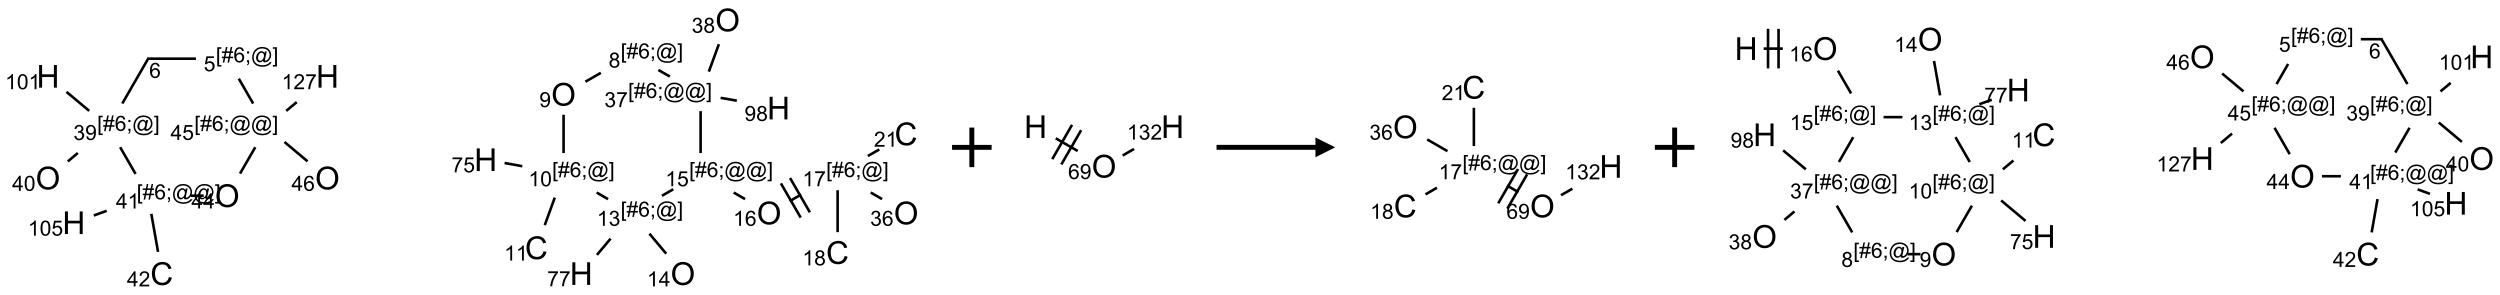 <?xml version="1.0" encoding="UTF-8"?>
<svg xmlns="http://www.w3.org/2000/svg" xmlns:xlink="http://www.w3.org/1999/xlink" width="1264" height="149" viewBox="0 0 1264 149">
<defs>
<g>
<g id="glyph-0-0">
<path d="M 1.332 0 L 1.332 -6.668 L 6.668 -6.668 L 6.668 0 Z M 1.5 -0.168 L 6.5 -0.168 L 6.5 -6.5 L 1.5 -6.5 Z M 1.5 -0.168 "/>
</g>
<g id="glyph-0-1">
<path d="M 5.309 -5.766 L 4.375 -5.691 C 4.293 -6.059 4.172 -6.328 4.02 -6.496 C 3.766 -6.762 3.453 -6.895 3.082 -6.895 C 2.785 -6.895 2.523 -6.812 2.297 -6.645 C 2 -6.43 1.77 -6.117 1.598 -5.703 C 1.43 -5.289 1.34 -4.703 1.332 -3.938 C 1.559 -4.281 1.836 -4.535 2.16 -4.703 C 2.488 -4.871 2.828 -4.953 3.188 -4.953 C 3.812 -4.953 4.344 -4.723 4.785 -4.262 C 5.223 -3.801 5.441 -3.207 5.441 -2.48 C 5.441 -2 5.34 -1.555 5.133 -1.145 C 4.926 -0.73 4.641 -0.418 4.281 -0.199 C 3.922 0.02 3.512 0.129 3.051 0.129 C 2.27 0.129 1.633 -0.156 1.141 -0.73 C 0.648 -1.305 0.402 -2.254 0.402 -3.574 C 0.402 -5.051 0.672 -6.121 1.219 -6.793 C 1.695 -7.375 2.336 -7.668 3.141 -7.668 C 3.742 -7.668 4.234 -7.5 4.617 -7.16 C 5 -6.824 5.23 -6.359 5.309 -5.766 Z M 1.48 -2.473 C 1.48 -2.152 1.547 -1.844 1.684 -1.547 C 1.82 -1.25 2.016 -1.027 2.262 -0.871 C 2.508 -0.719 2.766 -0.641 3.035 -0.641 C 3.434 -0.641 3.773 -0.801 4.059 -1.121 C 4.344 -1.441 4.484 -1.875 4.484 -2.422 C 4.484 -2.949 4.344 -3.367 4.062 -3.668 C 3.781 -3.973 3.426 -4.125 3 -4.125 C 2.578 -4.125 2.219 -3.973 1.922 -3.668 C 1.625 -3.363 1.48 -2.969 1.48 -2.473 Z M 1.48 -2.473 "/>
</g>
<g id="glyph-0-2">
<path d="M 0.723 2.121 L 0.723 -7.637 L 2.793 -7.637 L 2.793 -6.859 L 1.66 -6.859 L 1.66 1.344 L 2.793 1.344 L 2.793 2.121 Z M 0.723 2.121 "/>
</g>
<g id="glyph-0-3">
<path d="M 0.535 0.129 L 0.988 -2.09 L 0.109 -2.09 L 0.109 -2.863 L 1.145 -2.863 L 1.531 -4.754 L 0.109 -4.754 L 0.109 -5.531 L 1.688 -5.531 L 2.141 -7.766 L 2.922 -7.766 L 2.469 -5.531 L 4.109 -5.531 L 4.562 -7.766 L 5.348 -7.766 L 4.895 -5.531 L 5.797 -5.531 L 5.797 -4.754 L 4.738 -4.754 L 4.348 -2.863 L 5.797 -2.863 L 5.797 -2.09 L 4.191 -2.09 L 3.738 0.129 L 2.957 0.129 L 3.406 -2.09 L 1.77 -2.09 L 1.316 0.129 Z M 1.926 -2.863 L 3.562 -2.863 L 3.953 -4.754 L 2.312 -4.754 Z M 1.926 -2.863 "/>
</g>
<g id="glyph-0-4">
<path d="M 0.949 -4.465 L 0.949 -5.531 L 2.016 -5.531 L 2.016 -4.465 Z M 0.949 0 L 0.949 -1.066 L 2.016 -1.066 L 2.016 0 C 2.016 0.391 1.945 0.711 1.809 0.949 C 1.668 1.191 1.449 1.379 1.145 1.512 L 0.887 1.109 C 1.082 1.023 1.23 0.895 1.324 0.727 C 1.418 0.559 1.469 0.316 1.48 0 Z M 0.949 0 "/>
</g>
<g id="glyph-0-5">
<path d="M 6.047 -0.848 C 5.82 -0.59 5.57 -0.379 5.289 -0.223 C 5.008 -0.062 4.73 0.016 4.449 0.016 C 4.141 0.016 3.84 -0.074 3.547 -0.254 C 3.254 -0.434 3.02 -0.715 2.836 -1.09 C 2.652 -1.465 2.562 -1.875 2.562 -2.324 C 2.562 -2.875 2.703 -3.43 2.988 -3.98 C 3.27 -4.535 3.621 -4.953 4.043 -5.23 C 4.461 -5.508 4.871 -5.645 5.266 -5.645 C 5.566 -5.645 5.855 -5.566 6.129 -5.41 C 6.402 -5.25 6.641 -5.012 6.84 -4.688 L 7.016 -5.496 L 7.949 -5.496 L 7.199 -2 C 7.094 -1.516 7.043 -1.246 7.043 -1.191 C 7.043 -1.098 7.078 -1.02 7.148 -0.949 C 7.219 -0.883 7.305 -0.848 7.406 -0.848 C 7.59 -0.848 7.832 -0.953 8.129 -1.168 C 8.527 -1.445 8.84 -1.816 9.07 -2.285 C 9.301 -2.75 9.418 -3.234 9.418 -3.73 C 9.418 -4.309 9.27 -4.852 8.973 -5.355 C 8.676 -5.859 8.23 -6.262 7.645 -6.562 C 7.055 -6.863 6.406 -7.016 5.691 -7.016 C 4.879 -7.016 4.137 -6.824 3.465 -6.445 C 2.793 -6.066 2.273 -5.52 1.902 -4.809 C 1.535 -4.098 1.348 -3.34 1.348 -2.527 C 1.348 -1.676 1.535 -0.941 1.902 -0.328 C 2.273 0.285 2.809 0.742 3.508 1.035 C 4.207 1.328 4.984 1.473 5.832 1.473 C 6.742 1.473 7.504 1.32 8.121 1.016 C 8.734 0.711 9.195 0.34 9.5 -0.098 L 10.441 -0.098 C 10.266 0.266 9.961 0.637 9.531 1.016 C 9.102 1.395 8.59 1.695 7.996 1.914 C 7.402 2.133 6.688 2.246 5.848 2.246 C 5.078 2.246 4.367 2.145 3.715 1.949 C 3.066 1.75 2.512 1.453 2.051 1.055 C 1.594 0.656 1.25 0.199 1.016 -0.316 C 0.723 -0.973 0.578 -1.684 0.578 -2.441 C 0.578 -3.289 0.75 -4.098 1.098 -4.863 C 1.523 -5.805 2.125 -6.527 2.902 -7.027 C 3.684 -7.527 4.629 -7.777 5.738 -7.777 C 6.602 -7.777 7.375 -7.602 8.059 -7.246 C 8.746 -6.895 9.285 -6.371 9.684 -5.672 C 10.02 -5.07 10.188 -4.418 10.188 -3.715 C 10.188 -2.707 9.832 -1.812 9.125 -1.031 C 8.492 -0.328 7.801 0.02 7.051 0.02 C 6.812 0.02 6.617 -0.016 6.473 -0.09 C 6.324 -0.16 6.215 -0.266 6.145 -0.402 C 6.102 -0.488 6.066 -0.637 6.047 -0.848 Z M 3.527 -2.262 C 3.527 -1.785 3.641 -1.414 3.863 -1.152 C 4.09 -0.887 4.348 -0.754 4.641 -0.754 C 4.836 -0.754 5.039 -0.812 5.254 -0.93 C 5.469 -1.047 5.676 -1.219 5.871 -1.449 C 6.066 -1.676 6.23 -1.969 6.355 -2.32 C 6.48 -2.672 6.543 -3.027 6.543 -3.379 C 6.543 -3.852 6.426 -4.219 6.191 -4.48 C 5.957 -4.738 5.672 -4.871 5.332 -4.871 C 5.109 -4.871 4.902 -4.812 4.707 -4.699 C 4.512 -4.586 4.32 -4.406 4.137 -4.156 C 3.953 -3.906 3.805 -3.602 3.691 -3.246 C 3.582 -2.887 3.527 -2.559 3.527 -2.262 Z M 3.527 -2.262 "/>
</g>
<g id="glyph-0-6">
<path d="M 2.27 2.121 L 0.203 2.121 L 0.203 1.344 L 1.332 1.344 L 1.332 -6.859 L 0.203 -6.859 L 0.203 -7.637 L 2.27 -7.637 Z M 2.27 2.121 "/>
</g>
<g id="glyph-0-7">
<path d="M 0.441 -2 L 1.426 -2.082 C 1.5 -1.605 1.668 -1.242 1.934 -1.004 C 2.199 -0.762 2.52 -0.641 2.895 -0.641 C 3.348 -0.641 3.73 -0.812 4.043 -1.152 C 4.355 -1.492 4.512 -1.941 4.512 -2.504 C 4.512 -3.039 4.359 -3.461 4.059 -3.77 C 3.758 -4.078 3.367 -4.234 2.879 -4.234 C 2.578 -4.234 2.305 -4.164 2.062 -4.027 C 1.82 -3.891 1.629 -3.715 1.488 -3.496 L 0.609 -3.609 L 1.348 -7.531 L 5.145 -7.531 L 5.145 -6.637 L 2.098 -6.637 L 1.688 -4.582 C 2.145 -4.902 2.625 -5.062 3.129 -5.062 C 3.797 -5.062 4.359 -4.832 4.816 -4.371 C 5.277 -3.91 5.504 -3.312 5.504 -2.59 C 5.504 -1.898 5.305 -1.301 4.902 -0.797 C 4.41 -0.18 3.742 0.129 2.895 0.129 C 2.199 0.129 1.633 -0.062 1.195 -0.453 C 0.758 -0.844 0.504 -1.359 0.441 -2 Z M 0.441 -2 "/>
</g>
<g id="glyph-0-8">
<path d="M 3.449 0 L 3.449 -1.828 L 0.137 -1.828 L 0.137 -2.688 L 3.621 -7.637 L 4.387 -7.637 L 4.387 -2.688 L 5.418 -2.688 L 5.418 -1.828 L 4.387 -1.828 L 4.387 0 Z M 3.449 -2.688 L 3.449 -6.129 L 1.059 -2.688 Z M 3.449 -2.688 "/>
</g>
<g id="glyph-0-9">
<path d="M 3.973 0 L 3.035 0 L 3.035 -5.973 C 2.809 -5.758 2.516 -5.543 2.148 -5.328 C 1.781 -5.113 1.453 -4.953 1.16 -4.844 L 1.16 -5.75 C 1.684 -5.996 2.145 -6.297 2.535 -6.645 C 2.93 -6.996 3.207 -7.336 3.371 -7.668 L 3.973 -7.668 Z M 3.973 0 "/>
</g>
<g id="glyph-0-10">
<path d="M 0.449 -2.016 L 1.387 -2.141 C 1.492 -1.609 1.676 -1.227 1.934 -0.992 C 2.191 -0.758 2.508 -0.641 2.879 -0.641 C 3.32 -0.641 3.695 -0.793 3.996 -1.098 C 4.301 -1.402 4.453 -1.781 4.453 -2.234 C 4.453 -2.664 4.312 -3.02 4.031 -3.301 C 3.75 -3.578 3.391 -3.719 2.957 -3.719 C 2.781 -3.719 2.562 -3.684 2.297 -3.613 L 2.402 -4.438 C 2.465 -4.43 2.516 -4.426 2.551 -4.426 C 2.949 -4.426 3.312 -4.531 3.629 -4.738 C 3.949 -4.949 4.109 -5.27 4.109 -5.703 C 4.109 -6.047 3.992 -6.332 3.762 -6.559 C 3.527 -6.785 3.227 -6.895 2.859 -6.895 C 2.496 -6.895 2.191 -6.781 1.949 -6.551 C 1.707 -6.324 1.547 -5.98 1.48 -5.52 L 0.543 -5.688 C 0.656 -6.316 0.918 -6.805 1.324 -7.148 C 1.73 -7.492 2.234 -7.668 2.84 -7.668 C 3.254 -7.668 3.641 -7.578 3.988 -7.398 C 4.34 -7.219 4.609 -6.977 4.793 -6.668 C 4.98 -6.359 5.074 -6.031 5.074 -5.684 C 5.074 -5.352 4.984 -5.051 4.809 -4.781 C 4.629 -4.512 4.367 -4.297 4.02 -4.137 C 4.473 -4.031 4.824 -3.816 5.074 -3.488 C 5.324 -3.16 5.449 -2.75 5.449 -2.254 C 5.449 -1.59 5.203 -1.023 4.719 -0.559 C 4.234 -0.098 3.617 0.137 2.875 0.137 C 2.203 0.137 1.648 -0.062 1.207 -0.465 C 0.762 -0.863 0.512 -1.379 0.449 -2.016 Z M 0.449 -2.016 "/>
</g>
<g id="glyph-0-11">
<path d="M 0.582 -1.766 L 1.484 -1.848 C 1.562 -1.426 1.707 -1.117 1.922 -0.926 C 2.137 -0.734 2.414 -0.641 2.75 -0.641 C 3.039 -0.641 3.289 -0.707 3.508 -0.84 C 3.727 -0.973 3.902 -1.148 4.043 -1.367 C 4.18 -1.586 4.297 -1.887 4.391 -2.262 C 4.484 -2.637 4.531 -3.016 4.531 -3.406 C 4.531 -3.449 4.531 -3.512 4.527 -3.594 C 4.34 -3.297 4.082 -3.055 3.758 -2.867 C 3.434 -2.68 3.082 -2.59 2.703 -2.59 C 2.07 -2.59 1.535 -2.816 1.098 -3.277 C 0.66 -3.734 0.441 -4.34 0.441 -5.09 C 0.441 -5.863 0.672 -6.484 1.129 -6.957 C 1.586 -7.43 2.156 -7.668 2.844 -7.668 C 3.34 -7.668 3.793 -7.531 4.207 -7.266 C 4.617 -7 4.93 -6.617 5.145 -6.121 C 5.355 -5.629 5.465 -4.91 5.465 -3.973 C 5.465 -2.996 5.359 -2.223 5.145 -1.645 C 4.934 -1.066 4.617 -0.625 4.199 -0.324 C 3.781 -0.02 3.293 0.129 2.73 0.129 C 2.133 0.129 1.645 -0.035 1.266 -0.367 C 0.887 -0.699 0.66 -1.164 0.582 -1.766 Z M 4.422 -5.137 C 4.422 -5.676 4.277 -6.102 3.992 -6.418 C 3.707 -6.734 3.359 -6.891 2.957 -6.891 C 2.543 -6.891 2.18 -6.719 1.871 -6.379 C 1.562 -6.039 1.406 -5.598 1.406 -5.059 C 1.406 -4.57 1.555 -4.176 1.848 -3.871 C 2.141 -3.566 2.5 -3.418 2.934 -3.418 C 3.367 -3.418 3.723 -3.57 4.004 -3.871 C 4.281 -4.176 4.422 -4.598 4.422 -5.137 Z M 4.422 -5.137 "/>
</g>
<g id="glyph-0-12">
<path d="M 0.441 -3.766 C 0.441 -4.668 0.535 -5.395 0.723 -5.945 C 0.906 -6.496 1.184 -6.922 1.551 -7.219 C 1.918 -7.516 2.375 -7.668 2.934 -7.668 C 3.344 -7.668 3.703 -7.586 4.012 -7.418 C 4.32 -7.254 4.574 -7.016 4.777 -6.707 C 4.977 -6.395 5.137 -6.016 5.25 -5.57 C 5.363 -5.125 5.422 -4.523 5.422 -3.766 C 5.422 -2.871 5.328 -2.148 5.145 -1.598 C 4.961 -1.047 4.688 -0.621 4.32 -0.32 C 3.953 -0.02 3.492 0.129 2.934 0.129 C 2.195 0.129 1.617 -0.133 1.199 -0.66 C 0.695 -1.297 0.441 -2.332 0.441 -3.766 Z M 1.406 -3.766 C 1.406 -2.512 1.555 -1.68 1.848 -1.262 C 2.141 -0.848 2.5 -0.641 2.934 -0.641 C 3.363 -0.641 3.727 -0.848 4.02 -1.266 C 4.312 -1.684 4.457 -2.516 4.457 -3.766 C 4.457 -5.023 4.312 -5.859 4.02 -6.27 C 3.727 -6.684 3.359 -6.891 2.922 -6.891 C 2.492 -6.891 2.148 -6.707 1.891 -6.344 C 1.566 -5.879 1.406 -5.02 1.406 -3.766 Z M 1.406 -3.766 "/>
</g>
<g id="glyph-0-13">
<path d="M 5.371 -0.902 L 5.371 0 L 0.324 0 C 0.316 -0.227 0.352 -0.441 0.434 -0.652 C 0.562 -0.996 0.766 -1.332 1.051 -1.668 C 1.332 -2 1.742 -2.387 2.277 -2.824 C 3.105 -3.504 3.668 -4.043 3.957 -4.441 C 4.25 -4.84 4.395 -5.215 4.395 -5.566 C 4.395 -5.938 4.262 -6.254 3.996 -6.508 C 3.73 -6.762 3.387 -6.891 2.957 -6.891 C 2.508 -6.891 2.145 -6.754 1.875 -6.484 C 1.605 -6.215 1.469 -5.84 1.465 -5.359 L 0.5 -5.457 C 0.566 -6.176 0.812 -6.727 1.246 -7.102 C 1.676 -7.477 2.254 -7.668 2.98 -7.668 C 3.711 -7.668 4.293 -7.465 4.719 -7.059 C 5.145 -6.652 5.359 -6.148 5.359 -5.547 C 5.359 -5.242 5.297 -4.941 5.172 -4.645 C 5.047 -4.352 4.84 -4.039 4.551 -3.715 C 4.262 -3.387 3.777 -2.938 3.105 -2.371 C 2.543 -1.898 2.18 -1.578 2.02 -1.41 C 1.859 -1.242 1.73 -1.07 1.625 -0.902 Z M 5.371 -0.902 "/>
</g>
<g id="glyph-0-14">
<path d="M 0.504 -6.637 L 0.504 -7.535 L 5.449 -7.535 L 5.449 -6.809 C 4.961 -6.289 4.48 -5.602 4.004 -4.746 C 3.527 -3.887 3.156 -3.004 2.895 -2.098 C 2.707 -1.461 2.59 -0.762 2.535 0 L 1.574 0 C 1.582 -0.602 1.703 -1.328 1.926 -2.176 C 2.152 -3.027 2.477 -3.848 2.898 -4.637 C 3.32 -5.426 3.77 -6.094 4.246 -6.637 Z M 0.504 -6.637 "/>
</g>
<g id="glyph-0-15">
<path d="M 1.887 -4.141 C 1.496 -4.281 1.207 -4.484 1.02 -4.75 C 0.832 -5.016 0.738 -5.328 0.738 -5.699 C 0.738 -6.254 0.938 -6.719 1.34 -7.098 C 1.738 -7.477 2.27 -7.668 2.934 -7.668 C 3.598 -7.668 4.137 -7.473 4.543 -7.086 C 4.949 -6.699 5.152 -6.227 5.152 -5.672 C 5.152 -5.316 5.059 -5.008 4.871 -4.746 C 4.688 -4.484 4.406 -4.281 4.027 -4.141 C 4.496 -3.988 4.852 -3.742 5.098 -3.402 C 5.34 -3.062 5.465 -2.656 5.465 -2.184 C 5.465 -1.531 5.234 -0.98 4.77 -0.535 C 4.309 -0.09 3.703 0.129 2.949 0.129 C 2.195 0.129 1.586 -0.094 1.125 -0.539 C 0.664 -0.984 0.434 -1.543 0.434 -2.207 C 0.434 -2.703 0.559 -3.121 0.809 -3.457 C 1.062 -3.793 1.422 -4.02 1.887 -4.141 Z M 1.699 -5.73 C 1.699 -5.367 1.812 -5.074 2.047 -4.844 C 2.281 -4.613 2.582 -4.5 2.953 -4.5 C 3.312 -4.5 3.609 -4.613 3.84 -4.84 C 4.07 -5.066 4.188 -5.348 4.188 -5.676 C 4.188 -6.02 4.07 -6.309 3.832 -6.543 C 3.594 -6.777 3.297 -6.895 2.941 -6.895 C 2.586 -6.895 2.289 -6.781 2.051 -6.551 C 1.816 -6.324 1.699 -6.047 1.699 -5.73 Z M 1.395 -2.203 C 1.395 -1.938 1.461 -1.676 1.586 -1.426 C 1.711 -1.176 1.902 -0.984 2.152 -0.848 C 2.402 -0.711 2.672 -0.641 2.957 -0.641 C 3.406 -0.641 3.777 -0.785 4.066 -1.074 C 4.359 -1.363 4.504 -1.727 4.504 -2.172 C 4.504 -2.625 4.355 -2.996 4.055 -3.293 C 3.754 -3.586 3.379 -3.734 2.926 -3.734 C 2.484 -3.734 2.121 -3.59 1.832 -3.297 C 1.543 -3.004 1.395 -2.641 1.395 -2.203 Z M 1.395 -2.203 "/>
</g>
<g id="glyph-1-0">
<path d="M 2 0 L 2 -10 L 10 -10 L 10 0 Z M 2.25 -0.25 L 9.75 -0.25 L 9.75 -9.75 L 2.25 -9.75 Z M 2.25 -0.25 "/>
</g>
<g id="glyph-1-1">
<path d="M 0.773 -5.578 C 0.773 -7.48 1.285 -8.969 2.305 -10.043 C 3.324 -11.117 4.645 -11.656 6.258 -11.656 C 7.316 -11.656 8.27 -11.402 9.117 -10.898 C 9.965 -10.395 10.613 -9.688 11.059 -8.785 C 11.504 -7.883 11.727 -6.855 11.727 -5.711 C 11.727 -4.551 11.492 -3.512 11.023 -2.594 C 10.555 -1.676 9.891 -0.984 9.031 -0.512 C 8.172 -0.039 7.246 0.195 6.25 0.195 C 5.172 0.195 4.207 -0.066 3.359 -0.586 C 2.512 -1.105 1.867 -1.816 1.43 -2.719 C 0.992 -3.621 0.773 -4.574 0.773 -5.578 Z M 2.336 -5.555 C 2.336 -4.176 2.707 -3.086 3.449 -2.293 C 4.191 -1.5 5.121 -1.102 6.242 -1.102 C 7.383 -1.102 8.32 -1.504 9.059 -2.305 C 9.797 -3.105 10.164 -4.246 10.164 -5.719 C 10.164 -6.652 10.008 -7.465 9.691 -8.16 C 9.375 -8.855 8.914 -9.395 8.309 -9.777 C 7.703 -10.16 7.02 -10.352 6.266 -10.352 C 5.191 -10.352 4.27 -9.984 3.496 -9.246 C 2.723 -8.508 2.336 -7.277 2.336 -5.555 Z M 2.336 -5.555 "/>
</g>
<g id="glyph-1-2">
<path d="M 1.281 0 L 1.281 -11.453 L 2.797 -11.453 L 2.797 -6.75 L 8.75 -6.75 L 8.75 -11.453 L 10.266 -11.453 L 10.266 0 L 8.75 0 L 8.75 -5.398 L 2.797 -5.398 L 2.797 0 Z M 1.281 0 "/>
</g>
<g id="glyph-1-3">
<path d="M 9.406 -4.016 L 10.922 -3.633 C 10.605 -2.387 10.031 -1.438 9.207 -0.785 C 8.383 -0.133 7.371 0.195 6.18 0.195 C 4.945 0.195 3.941 -0.055 3.168 -0.559 C 2.395 -1.062 1.805 -1.789 1.402 -2.742 C 1 -3.695 0.797 -4.719 0.797 -5.812 C 0.797 -7.004 1.023 -8.047 1.48 -8.934 C 1.938 -9.82 2.586 -10.496 3.426 -10.957 C 4.266 -11.418 5.191 -11.648 6.203 -11.648 C 7.348 -11.648 8.312 -11.355 9.094 -10.773 C 9.875 -10.191 10.418 -9.371 10.727 -8.312 L 9.234 -7.961 C 8.969 -8.793 8.582 -9.402 8.078 -9.781 C 7.574 -10.16 6.938 -10.352 6.172 -10.352 C 5.293 -10.352 4.555 -10.141 3.965 -9.719 C 3.375 -9.297 2.957 -8.73 2.719 -8.02 C 2.48 -7.309 2.359 -6.574 2.359 -5.82 C 2.359 -4.848 2.5 -3.996 2.785 -3.27 C 3.07 -2.543 3.512 -2 4.109 -1.641 C 4.707 -1.281 5.355 -1.102 6.055 -1.102 C 6.902 -1.102 7.621 -1.348 8.211 -1.836 C 8.801 -2.324 9.199 -3.051 9.406 -4.016 Z M 9.406 -4.016 "/>
</g>
</g>
</defs>
<path fill="none" stroke-width="0.033" stroke-linecap="butt" stroke-linejoin="miter" stroke="rgb(0%, 0%, 0%)" stroke-opacity="1" stroke-miterlimit="10" d="M 1.256 0.489 L 1.87 0.489 " transform="matrix(40, 0, 0, 40, 24.266, 10.107)"/>
<path fill="none" stroke-width="0.033" stroke-linecap="butt" stroke-linejoin="miter" stroke="rgb(0%, 0%, 0%)" stroke-opacity="1" stroke-miterlimit="10" d="M 2.412 0.742 L 2.593 1.056 " transform="matrix(40, 0, 0, 40, 24.266, 10.107)"/>
<path fill="none" stroke-width="0.033" stroke-linecap="butt" stroke-linejoin="miter" stroke="rgb(0%, 0%, 0%)" stroke-opacity="1" stroke-miterlimit="10" d="M 2.62 1.608 L 2.427 1.942 " transform="matrix(40, 0, 0, 40, 24.266, 10.107)"/>
<path fill="none" stroke-width="0.033" stroke-linecap="butt" stroke-linejoin="miter" stroke="rgb(0%, 0%, 0%)" stroke-opacity="1" stroke-miterlimit="10" d="M 1.968 2.221 L 1.802 2.221 " transform="matrix(40, 0, 0, 40, 24.266, 10.107)"/>
<path fill="none" stroke-width="0.033" stroke-linecap="butt" stroke-linejoin="miter" stroke="rgb(0%, 0%, 0%)" stroke-opacity="1" stroke-miterlimit="10" d="M 1.107 1.946 L 0.912 1.608 " transform="matrix(40, 0, 0, 40, 24.266, 10.107)"/>
<path fill="none" stroke-width="0.033" stroke-linecap="butt" stroke-linejoin="miter" stroke="rgb(0%, 0%, 0%)" stroke-opacity="1" stroke-miterlimit="10" d="M 0.939 1.056 L 1.271 0.481 " transform="matrix(40, 0, 0, 40, 24.266, 10.107)"/>
<path fill="none" stroke-width="0.033" stroke-linecap="butt" stroke-linejoin="miter" stroke="rgb(0%, 0%, 0%)" stroke-opacity="1" stroke-miterlimit="10" d="M 0.377 1.681 L 0.25 1.788 " transform="matrix(40, 0, 0, 40, 24.266, 10.107)"/>
<path fill="none" stroke-width="0.033" stroke-linecap="butt" stroke-linejoin="miter" stroke="rgb(0%, 0%, 0%)" stroke-opacity="1" stroke-miterlimit="10" d="M 0.521 1.149 L 0.234 0.909 " transform="matrix(40, 0, 0, 40, 24.266, 10.107)"/>
<path fill="none" stroke-width="0.033" stroke-linecap="butt" stroke-linejoin="miter" stroke="rgb(0%, 0%, 0%)" stroke-opacity="1" stroke-miterlimit="10" d="M 1.306 2.45 L 1.391 2.931 " transform="matrix(40, 0, 0, 40, 24.266, 10.107)"/>
<path fill="none" stroke-width="0.033" stroke-linecap="butt" stroke-linejoin="miter" stroke="rgb(0%, 0%, 0%)" stroke-opacity="1" stroke-miterlimit="10" d="M 0.742 2.412 L 0.579 2.471 " transform="matrix(40, 0, 0, 40, 24.266, 10.107)"/>
<path fill="none" stroke-width="0.033" stroke-linecap="butt" stroke-linejoin="miter" stroke="rgb(0%, 0%, 0%)" stroke-opacity="1" stroke-miterlimit="10" d="M 2.989 1.542 L 3.281 1.787 " transform="matrix(40, 0, 0, 40, 24.266, 10.107)"/>
<path fill="none" stroke-width="0.033" stroke-linecap="butt" stroke-linejoin="miter" stroke="rgb(0%, 0%, 0%)" stroke-opacity="1" stroke-miterlimit="10" d="M 3.011 1.149 L 3.144 1.038 " transform="matrix(40, 0, 0, 40, 24.266, 10.107)"/>
<path fill="none" stroke-width="0.033" stroke-linecap="butt" stroke-linejoin="miter" stroke="rgb(0%, 0%, 0%)" stroke-opacity="1" stroke-miterlimit="10" d="M 6.793 0.78 L 6.988 0.668 " transform="matrix(40, 0, 0, 40, 24.266, 10.107)"/>
<path fill="none" stroke-width="0.033" stroke-linecap="butt" stroke-linejoin="miter" stroke="rgb(0%, 0%, 0%)" stroke-opacity="1" stroke-miterlimit="10" d="M 7.715 0.632 L 7.86 0.715 " transform="matrix(40, 0, 0, 40, 24.266, 10.107)"/>
<path fill="none" stroke-width="0.033" stroke-linecap="butt" stroke-linejoin="miter" stroke="rgb(0%, 0%, 0%)" stroke-opacity="1" stroke-miterlimit="10" d="M 8.249 1.152 L 8.249 1.682 " transform="matrix(40, 0, 0, 40, 24.266, 10.107)"/>
<path fill="none" stroke-width="0.033" stroke-linecap="butt" stroke-linejoin="miter" stroke="rgb(0%, 0%, 0%)" stroke-opacity="1" stroke-miterlimit="10" d="M 7.904 2.139 L 7.76 2.222 " transform="matrix(40, 0, 0, 40, 24.266, 10.107)"/>
<path fill="none" stroke-width="0.033" stroke-linecap="butt" stroke-linejoin="miter" stroke="rgb(0%, 0%, 0%)" stroke-opacity="1" stroke-miterlimit="10" d="M 7.079 2.265 L 6.935 2.181 " transform="matrix(40, 0, 0, 40, 24.266, 10.107)"/>
<path fill="none" stroke-width="0.033" stroke-linecap="butt" stroke-linejoin="miter" stroke="rgb(0%, 0%, 0%)" stroke-opacity="1" stroke-miterlimit="10" d="M 6.517 1.682 L 6.517 1.198 " transform="matrix(40, 0, 0, 40, 24.266, 10.107)"/>
<path fill="none" stroke-width="0.033" stroke-linecap="butt" stroke-linejoin="miter" stroke="rgb(0%, 0%, 0%)" stroke-opacity="1" stroke-miterlimit="10" d="M 6.406 2.245 L 6.279 2.593 " transform="matrix(40, 0, 0, 40, 24.266, 10.107)"/>
<path fill="none" stroke-width="0.033" stroke-linecap="butt" stroke-linejoin="miter" stroke="rgb(0%, 0%, 0%)" stroke-opacity="1" stroke-miterlimit="10" d="M 5.995 1.848 L 5.771 1.808 " transform="matrix(40, 0, 0, 40, 24.266, 10.107)"/>
<path fill="none" stroke-width="0.033" stroke-linecap="butt" stroke-linejoin="miter" stroke="rgb(0%, 0%, 0%)" stroke-opacity="1" stroke-miterlimit="10" d="M 7.602 2.701 L 7.814 2.954 " transform="matrix(40, 0, 0, 40, 24.266, 10.107)"/>
<path fill="none" stroke-width="0.033" stroke-linecap="butt" stroke-linejoin="miter" stroke="rgb(0%, 0%, 0%)" stroke-opacity="1" stroke-miterlimit="10" d="M 7.111 2.764 L 6.939 2.969 " transform="matrix(40, 0, 0, 40, 24.266, 10.107)"/>
<path fill="none" stroke-width="0.033" stroke-linecap="butt" stroke-linejoin="miter" stroke="rgb(0%, 0%, 0%)" stroke-opacity="1" stroke-miterlimit="10" d="M 8.667 2.181 L 8.811 2.264 " transform="matrix(40, 0, 0, 40, 24.266, 10.107)"/>
<path fill="none" stroke-width="0.033" stroke-linecap="butt" stroke-linejoin="miter" stroke="rgb(0%, 0%, 0%)" stroke-opacity="1" stroke-miterlimit="10" d="M 9.375 2.29 L 9.519 2.206 " transform="matrix(40, 0, 0, 40, 24.266, 10.107)"/>
<path fill="none" stroke-width="0.033" stroke-linecap="butt" stroke-linejoin="miter" stroke="rgb(0%, 0%, 0%)" stroke-opacity="1" stroke-miterlimit="10" d="M 9.63 2.431 L 9.38 1.998 " transform="matrix(40, 0, 0, 40, 24.266, 10.107)"/>
<path fill="none" stroke-width="0.033" stroke-linecap="butt" stroke-linejoin="miter" stroke="rgb(0%, 0%, 0%)" stroke-opacity="1" stroke-miterlimit="10" d="M 9.514 2.498 L 9.264 2.065 " transform="matrix(40, 0, 0, 40, 24.266, 10.107)"/>
<path fill="none" stroke-width="0.033" stroke-linecap="butt" stroke-linejoin="miter" stroke="rgb(0%, 0%, 0%)" stroke-opacity="1" stroke-miterlimit="10" d="M 9.981 2.152 L 9.981 2.682 " transform="matrix(40, 0, 0, 40, 24.266, 10.107)"/>
<path fill="none" stroke-width="0.033" stroke-linecap="butt" stroke-linejoin="miter" stroke="rgb(0%, 0%, 0%)" stroke-opacity="1" stroke-miterlimit="10" d="M 10.363 1.719 L 10.508 1.636 " transform="matrix(40, 0, 0, 40, 24.266, 10.107)"/>
<path fill="none" stroke-width="0.033" stroke-linecap="butt" stroke-linejoin="miter" stroke="rgb(0%, 0%, 0%)" stroke-opacity="1" stroke-miterlimit="10" d="M 10.399 2.181 L 10.543 2.264 " transform="matrix(40, 0, 0, 40, 24.266, 10.107)"/>
<path fill="none" stroke-width="0.033" stroke-linecap="butt" stroke-linejoin="miter" stroke="rgb(0%, 0%, 0%)" stroke-opacity="1" stroke-miterlimit="10" d="M 8.353 0.653 L 8.48 0.306 " transform="matrix(40, 0, 0, 40, 24.266, 10.107)"/>
<path fill="none" stroke-width="0.033" stroke-linecap="butt" stroke-linejoin="miter" stroke="rgb(0%, 0%, 0%)" stroke-opacity="1" stroke-miterlimit="10" d="M 8.502 0.984 L 8.707 1.02 " transform="matrix(40, 0, 0, 40, 24.266, 10.107)"/>
<g fill="rgb(0%, 0%, 0%)" fill-opacity="1">
<use xlink:href="#glyph-0-1" x="75.422" y="39.383"/>
</g>
<g fill="rgb(0%, 0%, 0%)" fill-opacity="1">
<use xlink:href="#glyph-0-2" x="109.121" y="31.516"/>
<use xlink:href="#glyph-0-3" x="112.085" y="31.516"/>
<use xlink:href="#glyph-0-1" x="118.017" y="31.516"/>
<use xlink:href="#glyph-0-4" x="123.949" y="31.516"/>
<use xlink:href="#glyph-0-5" x="126.913" y="31.516"/>
<use xlink:href="#glyph-0-6" x="137.741" y="31.516"/>
</g>
<g fill="rgb(0%, 0%, 0%)" fill-opacity="1">
<use xlink:href="#glyph-0-7" x="103.004" y="36.012"/>
</g>
<g fill="rgb(0%, 0%, 0%)" fill-opacity="1">
<use xlink:href="#glyph-0-2" x="98.25" y="66.156"/>
<use xlink:href="#glyph-0-3" x="101.214" y="66.156"/>
<use xlink:href="#glyph-0-1" x="107.146" y="66.156"/>
<use xlink:href="#glyph-0-4" x="113.078" y="66.156"/>
<use xlink:href="#glyph-0-5" x="116.042" y="66.156"/>
<use xlink:href="#glyph-0-5" x="126.87" y="66.156"/>
<use xlink:href="#glyph-0-6" x="137.698" y="66.156"/>
</g>
<g fill="rgb(0%, 0%, 0%)" fill-opacity="1">
<use xlink:href="#glyph-0-8" x="86.203" y="70.754"/>
<use xlink:href="#glyph-0-7" x="92.135" y="70.754"/>
</g>
<g fill="rgb(0%, 0%, 0%)" fill-opacity="1">
<use xlink:href="#glyph-1-1" x="108.66" y="104.676"/>
</g>
<g fill="rgb(0%, 0%, 0%)" fill-opacity="1">
<use xlink:href="#glyph-0-8" x="96.75" y="105.395"/>
<use xlink:href="#glyph-0-8" x="102.682" y="105.395"/>
</g>
<g fill="rgb(0%, 0%, 0%)" fill-opacity="1">
<use xlink:href="#glyph-0-2" x="69.121" y="100.797"/>
<use xlink:href="#glyph-0-3" x="72.085" y="100.797"/>
<use xlink:href="#glyph-0-1" x="78.017" y="100.797"/>
<use xlink:href="#glyph-0-4" x="83.949" y="100.797"/>
<use xlink:href="#glyph-0-5" x="86.913" y="100.797"/>
<use xlink:href="#glyph-0-5" x="97.741" y="100.797"/>
<use xlink:href="#glyph-0-6" x="108.569" y="100.797"/>
</g>
<g fill="rgb(0%, 0%, 0%)" fill-opacity="1">
<use xlink:href="#glyph-0-8" x="58.605" y="105.426"/>
<use xlink:href="#glyph-0-9" x="64.538" y="105.426"/>
</g>
<g fill="rgb(0%, 0%, 0%)" fill-opacity="1">
<use xlink:href="#glyph-0-2" x="49.121" y="66.156"/>
<use xlink:href="#glyph-0-3" x="52.085" y="66.156"/>
<use xlink:href="#glyph-0-1" x="58.017" y="66.156"/>
<use xlink:href="#glyph-0-4" x="63.949" y="66.156"/>
<use xlink:href="#glyph-0-5" x="66.913" y="66.156"/>
<use xlink:href="#glyph-0-6" x="77.741" y="66.156"/>
</g>
<g fill="rgb(0%, 0%, 0%)" fill-opacity="1">
<use xlink:href="#glyph-0-10" x="37.117" y="70.785"/>
<use xlink:href="#glyph-0-11" x="43.049" y="70.785"/>
</g>
<g fill="rgb(0%, 0%, 0%)" fill-opacity="1">
<use xlink:href="#glyph-1-1" x="18.016" y="95.746"/>
</g>
<g fill="rgb(0%, 0%, 0%)" fill-opacity="1">
<use xlink:href="#glyph-0-8" x="6.102" y="96.496"/>
<use xlink:href="#glyph-0-12" x="12.034" y="96.496"/>
</g>
<g fill="rgb(0%, 0%, 0%)" fill-opacity="1">
<use xlink:href="#glyph-1-2" x="18.492" y="44.32"/>
</g>
<g fill="rgb(0%, 0%, 0%)" fill-opacity="1">
<use xlink:href="#glyph-0-9" x="2.602" y="45.113"/>
<use xlink:href="#glyph-0-12" x="8.534" y="45.113"/>
<use xlink:href="#glyph-0-9" x="14.466" y="45.113"/>
</g>
<g fill="rgb(0%, 0%, 0%)" fill-opacity="1">
<use xlink:href="#glyph-1-3" x="75.996" y="144.066"/>
</g>
<g fill="rgb(0%, 0%, 0%)" fill-opacity="1">
<use xlink:href="#glyph-0-8" x="64.156" y="144.816"/>
<use xlink:href="#glyph-0-13" x="70.089" y="144.816"/>
</g>
<g fill="rgb(0%, 0%, 0%)" fill-opacity="1">
<use xlink:href="#glyph-1-2" x="31.547" y="118.352"/>
</g>
<g fill="rgb(0%, 0%, 0%)" fill-opacity="1">
<use xlink:href="#glyph-0-9" x="14.121" y="119.145"/>
<use xlink:href="#glyph-0-12" x="20.053" y="119.145"/>
<use xlink:href="#glyph-0-7" x="25.986" y="119.145"/>
</g>
<g fill="rgb(0%, 0%, 0%)" fill-opacity="1">
<use xlink:href="#glyph-1-1" x="159.301" y="95.746"/>
</g>
<g fill="rgb(0%, 0%, 0%)" fill-opacity="1">
<use xlink:href="#glyph-0-8" x="147.363" y="96.496"/>
<use xlink:href="#glyph-0-1" x="153.296" y="96.496"/>
</g>
<g fill="rgb(0%, 0%, 0%)" fill-opacity="1">
<use xlink:href="#glyph-1-2" x="159.777" y="44.32"/>
</g>
<g fill="rgb(0%, 0%, 0%)" fill-opacity="1">
<use xlink:href="#glyph-0-9" x="142.41" y="45.113"/>
<use xlink:href="#glyph-0-13" x="148.342" y="45.113"/>
<use xlink:href="#glyph-0-14" x="154.275" y="45.113"/>
</g>
<g fill="rgb(0%, 0%, 0%)" fill-opacity="1">
<use xlink:href="#glyph-1-1" x="278.691" y="53.426"/>
</g>
<g fill="rgb(0%, 0%, 0%)" fill-opacity="1">
<use xlink:href="#glyph-0-11" x="272.668" y="54.176"/>
</g>
<g fill="rgb(0%, 0%, 0%)" fill-opacity="1">
<use xlink:href="#glyph-0-2" x="313.793" y="29.547"/>
<use xlink:href="#glyph-0-3" x="316.757" y="29.547"/>
<use xlink:href="#glyph-0-1" x="322.689" y="29.547"/>
<use xlink:href="#glyph-0-4" x="328.621" y="29.547"/>
<use xlink:href="#glyph-0-5" x="331.585" y="29.547"/>
<use xlink:href="#glyph-0-6" x="342.413" y="29.547"/>
</g>
<g fill="rgb(0%, 0%, 0%)" fill-opacity="1">
<use xlink:href="#glyph-0-15" x="307.723" y="34.176"/>
</g>
<g fill="rgb(0%, 0%, 0%)" fill-opacity="1">
<use xlink:href="#glyph-0-2" x="317.566" y="49.547"/>
<use xlink:href="#glyph-0-3" x="320.53" y="49.547"/>
<use xlink:href="#glyph-0-1" x="326.462" y="49.547"/>
<use xlink:href="#glyph-0-4" x="332.395" y="49.547"/>
<use xlink:href="#glyph-0-5" x="335.358" y="49.547"/>
<use xlink:href="#glyph-0-5" x="346.186" y="49.547"/>
<use xlink:href="#glyph-0-6" x="357.014" y="49.547"/>
</g>
<g fill="rgb(0%, 0%, 0%)" fill-opacity="1">
<use xlink:href="#glyph-0-10" x="305.578" y="54.176"/>
<use xlink:href="#glyph-0-14" x="311.51" y="54.176"/>
</g>
<g fill="rgb(0%, 0%, 0%)" fill-opacity="1">
<use xlink:href="#glyph-0-2" x="348.438" y="89.547"/>
<use xlink:href="#glyph-0-3" x="351.401" y="89.547"/>
<use xlink:href="#glyph-0-1" x="357.333" y="89.547"/>
<use xlink:href="#glyph-0-4" x="363.266" y="89.547"/>
<use xlink:href="#glyph-0-5" x="366.229" y="89.547"/>
<use xlink:href="#glyph-0-5" x="377.057" y="89.547"/>
<use xlink:href="#glyph-0-6" x="387.885" y="89.547"/>
</g>
<g fill="rgb(0%, 0%, 0%)" fill-opacity="1">
<use xlink:href="#glyph-0-9" x="336.391" y="94.176"/>
<use xlink:href="#glyph-0-7" x="342.323" y="94.176"/>
</g>
<g fill="rgb(0%, 0%, 0%)" fill-opacity="1">
<use xlink:href="#glyph-0-2" x="313.793" y="109.547"/>
<use xlink:href="#glyph-0-3" x="316.757" y="109.547"/>
<use xlink:href="#glyph-0-1" x="322.689" y="109.547"/>
<use xlink:href="#glyph-0-4" x="328.621" y="109.547"/>
<use xlink:href="#glyph-0-5" x="331.585" y="109.547"/>
<use xlink:href="#glyph-0-6" x="342.413" y="109.547"/>
</g>
<g fill="rgb(0%, 0%, 0%)" fill-opacity="1">
<use xlink:href="#glyph-0-9" x="301.805" y="114.176"/>
<use xlink:href="#glyph-0-10" x="307.737" y="114.176"/>
</g>
<g fill="rgb(0%, 0%, 0%)" fill-opacity="1">
<use xlink:href="#glyph-0-2" x="279.152" y="89.547"/>
<use xlink:href="#glyph-0-3" x="282.116" y="89.547"/>
<use xlink:href="#glyph-0-1" x="288.048" y="89.547"/>
<use xlink:href="#glyph-0-4" x="293.98" y="89.547"/>
<use xlink:href="#glyph-0-5" x="296.944" y="89.547"/>
<use xlink:href="#glyph-0-6" x="307.772" y="89.547"/>
</g>
<g fill="rgb(0%, 0%, 0%)" fill-opacity="1">
<use xlink:href="#glyph-0-9" x="267.191" y="94.176"/>
<use xlink:href="#glyph-0-12" x="273.124" y="94.176"/>
</g>
<g fill="rgb(0%, 0%, 0%)" fill-opacity="1">
<use xlink:href="#glyph-1-3" x="265.402" y="131.012"/>
</g>
<g fill="rgb(0%, 0%, 0%)" fill-opacity="1">
<use xlink:href="#glyph-0-9" x="254.957" y="131.762"/>
<use xlink:href="#glyph-0-9" x="260.889" y="131.762"/>
</g>
<g fill="rgb(0%, 0%, 0%)" fill-opacity="1">
<use xlink:href="#glyph-1-2" x="239.777" y="86.477"/>
</g>
<g fill="rgb(0%, 0%, 0%)" fill-opacity="1">
<use xlink:href="#glyph-0-14" x="228.285" y="87.141"/>
<use xlink:href="#glyph-0-7" x="234.217" y="87.141"/>
</g>
<g fill="rgb(0%, 0%, 0%)" fill-opacity="1">
<use xlink:href="#glyph-1-1" x="339.047" y="144.07"/>
</g>
<g fill="rgb(0%, 0%, 0%)" fill-opacity="1">
<use xlink:href="#glyph-0-9" x="327.133" y="144.816"/>
<use xlink:href="#glyph-0-8" x="333.065" y="144.816"/>
</g>
<g fill="rgb(0%, 0%, 0%)" fill-opacity="1">
<use xlink:href="#glyph-1-2" x="288.098" y="144.066"/>
</g>
<g fill="rgb(0%, 0%, 0%)" fill-opacity="1">
<use xlink:href="#glyph-0-14" x="276.664" y="144.727"/>
<use xlink:href="#glyph-0-14" x="282.596" y="144.727"/>
</g>
<g fill="rgb(0%, 0%, 0%)" fill-opacity="1">
<use xlink:href="#glyph-1-1" x="382.617" y="113.426"/>
</g>
<g fill="rgb(0%, 0%, 0%)" fill-opacity="1">
<use xlink:href="#glyph-0-9" x="370.68" y="114.176"/>
<use xlink:href="#glyph-0-1" x="376.612" y="114.176"/>
</g>
<g fill="rgb(0%, 0%, 0%)" fill-opacity="1">
<use xlink:href="#glyph-0-2" x="417.719" y="89.547"/>
<use xlink:href="#glyph-0-3" x="420.682" y="89.547"/>
<use xlink:href="#glyph-0-1" x="426.615" y="89.547"/>
<use xlink:href="#glyph-0-4" x="432.547" y="89.547"/>
<use xlink:href="#glyph-0-5" x="435.51" y="89.547"/>
<use xlink:href="#glyph-0-6" x="446.339" y="89.547"/>
</g>
<g fill="rgb(0%, 0%, 0%)" fill-opacity="1">
<use xlink:href="#glyph-0-9" x="405.727" y="94.176"/>
<use xlink:href="#glyph-0-14" x="411.659" y="94.176"/>
</g>
<g fill="rgb(0%, 0%, 0%)" fill-opacity="1">
<use xlink:href="#glyph-1-3" x="417.648" y="133.422"/>
</g>
<g fill="rgb(0%, 0%, 0%)" fill-opacity="1">
<use xlink:href="#glyph-0-9" x="405.711" y="134.176"/>
<use xlink:href="#glyph-0-15" x="411.643" y="134.176"/>
</g>
<g fill="rgb(0%, 0%, 0%)" fill-opacity="1">
<use xlink:href="#glyph-1-3" x="452.289" y="73.422"/>
</g>
<g fill="rgb(0%, 0%, 0%)" fill-opacity="1">
<use xlink:href="#glyph-0-13" x="441.844" y="74.176"/>
<use xlink:href="#glyph-0-9" x="447.776" y="74.176"/>
</g>
<g fill="rgb(0%, 0%, 0%)" fill-opacity="1">
<use xlink:href="#glyph-1-1" x="451.898" y="113.426"/>
</g>
<g fill="rgb(0%, 0%, 0%)" fill-opacity="1">
<use xlink:href="#glyph-0-10" x="439.961" y="114.176"/>
<use xlink:href="#glyph-0-1" x="445.893" y="114.176"/>
</g>
<g fill="rgb(0%, 0%, 0%)" fill-opacity="1">
<use xlink:href="#glyph-1-1" x="361.656" y="15.84"/>
</g>
<g fill="rgb(0%, 0%, 0%)" fill-opacity="1">
<use xlink:href="#glyph-0-10" x="349.699" y="16.586"/>
<use xlink:href="#glyph-0-15" x="355.632" y="16.586"/>
</g>
<g fill="rgb(0%, 0%, 0%)" fill-opacity="1">
<use xlink:href="#glyph-1-2" x="387.844" y="60.367"/>
</g>
<g fill="rgb(0%, 0%, 0%)" fill-opacity="1">
<use xlink:href="#glyph-0-11" x="376.395" y="61.16"/>
<use xlink:href="#glyph-0-15" x="382.327" y="61.16"/>
</g>
<path fill="none" stroke-width="0.062" stroke-linecap="butt" stroke-linejoin="miter" stroke="rgb(0%, 0%, 0%)" stroke-opacity="1" stroke-miterlimit="10" d="M -0 0 L 0.5 0 M 0.25 -0.25 L 0.25 0.25 " transform="matrix(40, 0, 0, 40, 481.356, 74.5)"/>
<path fill="none" stroke-width="0.033" stroke-linecap="butt" stroke-linejoin="miter" stroke="rgb(0%, 0%, 0%)" stroke-opacity="1" stroke-miterlimit="10" d="M 0.255 0.147 L 0.532 0.307 " transform="matrix(40, 0, 0, 40, 523.582, 64.059)"/>
<path fill="none" stroke-width="0.033" stroke-linecap="butt" stroke-linejoin="miter" stroke="rgb(0%, 0%, 0%)" stroke-opacity="1" stroke-miterlimit="10" d="M 0.326 0.477 L 0.576 0.044 " transform="matrix(40, 0, 0, 40, 523.582, 64.059)"/>
<path fill="none" stroke-width="0.033" stroke-linecap="butt" stroke-linejoin="miter" stroke="rgb(0%, 0%, 0%)" stroke-opacity="1" stroke-miterlimit="10" d="M 0.211 0.41 L 0.461 -0.023 " transform="matrix(40, 0, 0, 40, 523.582, 64.059)"/>
<path fill="none" stroke-width="0.033" stroke-linecap="butt" stroke-linejoin="miter" stroke="rgb(0%, 0%, 0%)" stroke-opacity="1" stroke-miterlimit="10" d="M 1.101 0.364 L 1.245 0.281 " transform="matrix(40, 0, 0, 40, 523.582, 64.059)"/>
<g fill="rgb(0%, 0%, 0%)" fill-opacity="1">
<use xlink:href="#glyph-1-2" x="517.809" y="69.785"/>
</g>
<g fill="rgb(0%, 0%, 0%)" fill-opacity="1">
<use xlink:href="#glyph-1-1" x="551.973" y="89.789"/>
</g>
<g fill="rgb(0%, 0%, 0%)" fill-opacity="1">
<use xlink:href="#glyph-0-1" x="540.016" y="90.539"/>
<use xlink:href="#glyph-0-11" x="545.948" y="90.539"/>
</g>
<g fill="rgb(0%, 0%, 0%)" fill-opacity="1">
<use xlink:href="#glyph-1-2" x="587.09" y="69.785"/>
</g>
<g fill="rgb(0%, 0%, 0%)" fill-opacity="1">
<use xlink:href="#glyph-0-9" x="569.801" y="70.578"/>
<use xlink:href="#glyph-0-10" x="575.733" y="70.578"/>
<use xlink:href="#glyph-0-13" x="581.665" y="70.578"/>
</g>
<path fill-rule="nonzero" fill="rgb(0%, 0%, 0%)" fill-opacity="1" d="M 615.086 75.75 L 665.086 75.75 L 665.086 79.5 L 675.086 74.5 L 665.086 69.5 L 665.086 73.25 L 615.086 73.25 "/>
<path fill="none" stroke-width="0.033" stroke-linecap="butt" stroke-linejoin="miter" stroke="rgb(0%, 0%, 0%)" stroke-opacity="1" stroke-miterlimit="10" d="M 0.255 1.353 L 0.399 1.269 " transform="matrix(40, 0, 0, 40, 710.555, 44.156)"/>
<path fill="none" stroke-width="0.033" stroke-linecap="butt" stroke-linejoin="miter" stroke="rgb(0%, 0%, 0%)" stroke-opacity="1" stroke-miterlimit="10" d="M 1.284 1.241 L 1.429 1.325 " transform="matrix(40, 0, 0, 40, 710.555, 44.156)"/>
<path fill="none" stroke-width="0.033" stroke-linecap="butt" stroke-linejoin="miter" stroke="rgb(0%, 0%, 0%)" stroke-opacity="1" stroke-miterlimit="10" d="M 1.289 1.533 L 1.539 1.1 " transform="matrix(40, 0, 0, 40, 710.555, 44.156)"/>
<path fill="none" stroke-width="0.033" stroke-linecap="butt" stroke-linejoin="miter" stroke="rgb(0%, 0%, 0%)" stroke-opacity="1" stroke-miterlimit="10" d="M 1.174 1.466 L 1.424 1.033 " transform="matrix(40, 0, 0, 40, 710.555, 44.156)"/>
<path fill="none" stroke-width="0.033" stroke-linecap="butt" stroke-linejoin="miter" stroke="rgb(0%, 0%, 0%)" stroke-opacity="1" stroke-miterlimit="10" d="M 1.967 1.364 L 2.111 1.281 " transform="matrix(40, 0, 0, 40, 710.555, 44.156)"/>
<path fill="none" stroke-width="0.033" stroke-linecap="butt" stroke-linejoin="miter" stroke="rgb(0%, 0%, 0%)" stroke-opacity="1" stroke-miterlimit="10" d="M 0.866 0.742 L 0.866 0.258 " transform="matrix(40, 0, 0, 40, 710.555, 44.156)"/>
<path fill="none" stroke-width="0.033" stroke-linecap="butt" stroke-linejoin="miter" stroke="rgb(0%, 0%, 0%)" stroke-opacity="1" stroke-miterlimit="10" d="M 0.532 0.807 L 0.276 0.659 " transform="matrix(40, 0, 0, 40, 710.555, 44.156)"/>
<g fill="rgb(0%, 0%, 0%)" fill-opacity="1">
<use xlink:href="#glyph-1-3" x="704.695" y="109.883"/>
</g>
<g fill="rgb(0%, 0%, 0%)" fill-opacity="1">
<use xlink:href="#glyph-0-9" x="692.762" y="110.637"/>
<use xlink:href="#glyph-0-15" x="698.694" y="110.637"/>
</g>
<g fill="rgb(0%, 0%, 0%)" fill-opacity="1">
<use xlink:href="#glyph-0-2" x="739.406" y="86.008"/>
<use xlink:href="#glyph-0-3" x="742.37" y="86.008"/>
<use xlink:href="#glyph-0-1" x="748.302" y="86.008"/>
<use xlink:href="#glyph-0-4" x="754.234" y="86.008"/>
<use xlink:href="#glyph-0-5" x="757.198" y="86.008"/>
<use xlink:href="#glyph-0-5" x="768.026" y="86.008"/>
<use xlink:href="#glyph-0-6" x="778.854" y="86.008"/>
</g>
<g fill="rgb(0%, 0%, 0%)" fill-opacity="1">
<use xlink:href="#glyph-0-9" x="727.418" y="90.637"/>
<use xlink:href="#glyph-0-14" x="733.35" y="90.637"/>
</g>
<g fill="rgb(0%, 0%, 0%)" fill-opacity="1">
<use xlink:href="#glyph-1-1" x="773.586" y="109.887"/>
</g>
<g fill="rgb(0%, 0%, 0%)" fill-opacity="1">
<use xlink:href="#glyph-0-1" x="761.629" y="110.637"/>
<use xlink:href="#glyph-0-11" x="767.561" y="110.637"/>
</g>
<g fill="rgb(0%, 0%, 0%)" fill-opacity="1">
<use xlink:href="#glyph-1-2" x="808.707" y="89.883"/>
</g>
<g fill="rgb(0%, 0%, 0%)" fill-opacity="1">
<use xlink:href="#glyph-0-9" x="791.418" y="90.676"/>
<use xlink:href="#glyph-0-10" x="797.35" y="90.676"/>
<use xlink:href="#glyph-0-13" x="803.283" y="90.676"/>
</g>
<g fill="rgb(0%, 0%, 0%)" fill-opacity="1">
<use xlink:href="#glyph-1-3" x="739.336" y="49.883"/>
</g>
<g fill="rgb(0%, 0%, 0%)" fill-opacity="1">
<use xlink:href="#glyph-0-13" x="728.895" y="50.637"/>
<use xlink:href="#glyph-0-9" x="734.827" y="50.637"/>
</g>
<g fill="rgb(0%, 0%, 0%)" fill-opacity="1">
<use xlink:href="#glyph-1-1" x="704.305" y="69.887"/>
</g>
<g fill="rgb(0%, 0%, 0%)" fill-opacity="1">
<use xlink:href="#glyph-0-10" x="692.371" y="70.637"/>
<use xlink:href="#glyph-0-1" x="698.303" y="70.637"/>
</g>
<path fill="none" stroke-width="0.062" stroke-linecap="butt" stroke-linejoin="miter" stroke="rgb(0%, 0%, 0%)" stroke-opacity="1" stroke-miterlimit="10" d="M -0 0 L 0.5 0 M 0.25 -0.25 L 0.25 0.25 " transform="matrix(40, 0, 0, 40, 836.703, 74.5)"/>
<path fill="none" stroke-width="0.033" stroke-linecap="butt" stroke-linejoin="miter" stroke="rgb(0%, 0%, 0%)" stroke-opacity="1" stroke-miterlimit="10" d="M 0.222 0.119 L 0.464 0.119 " transform="matrix(40, 0, 0, 40, 882.836, 19.82)"/>
<path fill="none" stroke-width="0.033" stroke-linecap="butt" stroke-linejoin="miter" stroke="rgb(0%, 0%, 0%)" stroke-opacity="1" stroke-miterlimit="10" d="M 0.41 0.369 L 0.41 -0.131 " transform="matrix(40, 0, 0, 40, 882.836, 19.82)"/>
<path fill="none" stroke-width="0.033" stroke-linecap="butt" stroke-linejoin="miter" stroke="rgb(0%, 0%, 0%)" stroke-opacity="1" stroke-miterlimit="10" d="M 0.277 0.369 L 0.277 -0.131 " transform="matrix(40, 0, 0, 40, 882.836, 19.82)"/>
<path fill="none" stroke-width="0.033" stroke-linecap="butt" stroke-linejoin="miter" stroke="rgb(0%, 0%, 0%)" stroke-opacity="1" stroke-miterlimit="10" d="M 1.161 0.398 L 1.327 0.686 " transform="matrix(40, 0, 0, 40, 882.836, 19.82)"/>
<path fill="none" stroke-width="0.033" stroke-linecap="butt" stroke-linejoin="miter" stroke="rgb(0%, 0%, 0%)" stroke-opacity="1" stroke-miterlimit="10" d="M 1.737 0.985 L 1.975 0.985 " transform="matrix(40, 0, 0, 40, 882.836, 19.82)"/>
<path fill="none" stroke-width="0.033" stroke-linecap="butt" stroke-linejoin="miter" stroke="rgb(0%, 0%, 0%)" stroke-opacity="1" stroke-miterlimit="10" d="M 2.452 0.71 L 2.375 0.275 " transform="matrix(40, 0, 0, 40, 882.836, 19.82)"/>
<path fill="none" stroke-width="0.033" stroke-linecap="butt" stroke-linejoin="miter" stroke="rgb(0%, 0%, 0%)" stroke-opacity="1" stroke-miterlimit="10" d="M 2.948 0.822 L 3.105 0.765 " transform="matrix(40, 0, 0, 40, 882.836, 19.82)"/>
<path fill="none" stroke-width="0.033" stroke-linecap="butt" stroke-linejoin="miter" stroke="rgb(0%, 0%, 0%)" stroke-opacity="1" stroke-miterlimit="10" d="M 2.646 1.238 L 2.827 1.552 " transform="matrix(40, 0, 0, 40, 882.836, 19.82)"/>
<path fill="none" stroke-width="0.033" stroke-linecap="butt" stroke-linejoin="miter" stroke="rgb(0%, 0%, 0%)" stroke-opacity="1" stroke-miterlimit="10" d="M 3.245 1.645 L 3.379 1.533 " transform="matrix(40, 0, 0, 40, 882.836, 19.82)"/>
<path fill="none" stroke-width="0.033" stroke-linecap="butt" stroke-linejoin="miter" stroke="rgb(0%, 0%, 0%)" stroke-opacity="1" stroke-miterlimit="10" d="M 3.223 2.038 L 3.532 2.297 " transform="matrix(40, 0, 0, 40, 882.836, 19.82)"/>
<path fill="none" stroke-width="0.033" stroke-linecap="butt" stroke-linejoin="miter" stroke="rgb(0%, 0%, 0%)" stroke-opacity="1" stroke-miterlimit="10" d="M 2.854 2.104 L 2.661 2.438 " transform="matrix(40, 0, 0, 40, 882.836, 19.82)"/>
<path fill="none" stroke-width="0.033" stroke-linecap="butt" stroke-linejoin="miter" stroke="rgb(0%, 0%, 0%)" stroke-opacity="1" stroke-miterlimit="10" d="M 2.204 2.717 L 2.038 2.717 " transform="matrix(40, 0, 0, 40, 882.836, 19.82)"/>
<path fill="none" stroke-width="0.033" stroke-linecap="butt" stroke-linejoin="miter" stroke="rgb(0%, 0%, 0%)" stroke-opacity="1" stroke-miterlimit="10" d="M 1.341 2.442 L 1.146 2.104 " transform="matrix(40, 0, 0, 40, 882.836, 19.82)"/>
<path fill="none" stroke-width="0.033" stroke-linecap="butt" stroke-linejoin="miter" stroke="rgb(0%, 0%, 0%)" stroke-opacity="1" stroke-miterlimit="10" d="M 1.173 1.552 L 1.354 1.238 " transform="matrix(40, 0, 0, 40, 882.836, 19.82)"/>
<path fill="none" stroke-width="0.033" stroke-linecap="butt" stroke-linejoin="miter" stroke="rgb(0%, 0%, 0%)" stroke-opacity="1" stroke-miterlimit="10" d="M 0.611 2.177 L 0.484 2.284 " transform="matrix(40, 0, 0, 40, 882.836, 19.82)"/>
<path fill="none" stroke-width="0.033" stroke-linecap="butt" stroke-linejoin="miter" stroke="rgb(0%, 0%, 0%)" stroke-opacity="1" stroke-miterlimit="10" d="M 0.755 1.645 L 0.468 1.405 " transform="matrix(40, 0, 0, 40, 882.836, 19.82)"/>
<path fill="none" stroke-width="0.033" stroke-linecap="butt" stroke-linejoin="miter" stroke="rgb(0%, 0%, 0%)" stroke-opacity="1" stroke-miterlimit="10" d="M 8.042 0 L 7.77 0 " transform="matrix(40, 0, 0, 40, 882.836, 19.82)"/>
<path fill="none" stroke-width="0.033" stroke-linecap="butt" stroke-linejoin="miter" stroke="rgb(0%, 0%, 0%)" stroke-opacity="1" stroke-miterlimit="10" d="M 6.851 0.313 L 6.705 0.567 " transform="matrix(40, 0, 0, 40, 882.836, 19.82)"/>
<path fill="none" stroke-width="0.033" stroke-linecap="butt" stroke-linejoin="miter" stroke="rgb(0%, 0%, 0%)" stroke-opacity="1" stroke-miterlimit="10" d="M 6.287 0.66 L 6.017 0.434 " transform="matrix(40, 0, 0, 40, 882.836, 19.82)"/>
<path fill="none" stroke-width="0.033" stroke-linecap="butt" stroke-linejoin="miter" stroke="rgb(0%, 0%, 0%)" stroke-opacity="1" stroke-miterlimit="10" d="M 6.142 1.193 L 6 1.312 " transform="matrix(40, 0, 0, 40, 882.836, 19.82)"/>
<path fill="none" stroke-width="0.033" stroke-linecap="butt" stroke-linejoin="miter" stroke="rgb(0%, 0%, 0%)" stroke-opacity="1" stroke-miterlimit="10" d="M 6.679 1.12 L 6.871 1.453 " transform="matrix(40, 0, 0, 40, 882.836, 19.82)"/>
<path fill="none" stroke-width="0.033" stroke-linecap="butt" stroke-linejoin="miter" stroke="rgb(0%, 0%, 0%)" stroke-opacity="1" stroke-miterlimit="10" d="M 7.279 1.732 L 7.518 1.732 " transform="matrix(40, 0, 0, 40, 882.836, 19.82)"/>
<path fill="none" stroke-width="0.033" stroke-linecap="butt" stroke-linejoin="miter" stroke="rgb(0%, 0%, 0%)" stroke-opacity="1" stroke-miterlimit="10" d="M 7.981 2.021 L 7.907 2.442 " transform="matrix(40, 0, 0, 40, 882.836, 19.82)"/>
<path fill="none" stroke-width="0.033" stroke-linecap="butt" stroke-linejoin="miter" stroke="rgb(0%, 0%, 0%)" stroke-opacity="1" stroke-miterlimit="10" d="M 8.488 1.898 L 8.644 1.955 " transform="matrix(40, 0, 0, 40, 882.836, 19.82)"/>
<path fill="none" stroke-width="0.033" stroke-linecap="butt" stroke-linejoin="miter" stroke="rgb(0%, 0%, 0%)" stroke-opacity="1" stroke-miterlimit="10" d="M 8.205 1.433 L 8.386 1.12 " transform="matrix(40, 0, 0, 40, 882.836, 19.82)"/>
<path fill="none" stroke-width="0.033" stroke-linecap="butt" stroke-linejoin="miter" stroke="rgb(0%, 0%, 0%)" stroke-opacity="1" stroke-miterlimit="10" d="M 8.359 0.567 L 8.027 -0.008 " transform="matrix(40, 0, 0, 40, 882.836, 19.82)"/>
<path fill="none" stroke-width="0.033" stroke-linecap="butt" stroke-linejoin="miter" stroke="rgb(0%, 0%, 0%)" stroke-opacity="1" stroke-miterlimit="10" d="M 8.755 1.053 L 9.047 1.298 " transform="matrix(40, 0, 0, 40, 882.836, 19.82)"/>
<path fill="none" stroke-width="0.033" stroke-linecap="butt" stroke-linejoin="miter" stroke="rgb(0%, 0%, 0%)" stroke-opacity="1" stroke-miterlimit="10" d="M 8.777 0.66 L 8.906 0.552 " transform="matrix(40, 0, 0, 40, 882.836, 19.82)"/>
<g fill="rgb(0%, 0%, 0%)" fill-opacity="1">
<use xlink:href="#glyph-1-2" x="877.062" y="30.301"/>
</g>
<g fill="rgb(0%, 0%, 0%)" fill-opacity="1">
<use xlink:href="#glyph-1-1" x="916.586" y="30.305"/>
</g>
<g fill="rgb(0%, 0%, 0%)" fill-opacity="1">
<use xlink:href="#glyph-0-9" x="904.648" y="31.051"/>
<use xlink:href="#glyph-0-1" x="910.581" y="31.051"/>
</g>
<g fill="rgb(0%, 0%, 0%)" fill-opacity="1">
<use xlink:href="#glyph-0-2" x="917.008" y="61.066"/>
<use xlink:href="#glyph-0-3" x="919.971" y="61.066"/>
<use xlink:href="#glyph-0-1" x="925.904" y="61.066"/>
<use xlink:href="#glyph-0-4" x="931.836" y="61.066"/>
<use xlink:href="#glyph-0-5" x="934.799" y="61.066"/>
<use xlink:href="#glyph-0-6" x="945.628" y="61.066"/>
</g>
<g fill="rgb(0%, 0%, 0%)" fill-opacity="1">
<use xlink:href="#glyph-0-9" x="904.961" y="65.691"/>
<use xlink:href="#glyph-0-7" x="910.893" y="65.691"/>
</g>
<g fill="rgb(0%, 0%, 0%)" fill-opacity="1">
<use xlink:href="#glyph-0-2" x="977.047" y="61.066"/>
<use xlink:href="#glyph-0-3" x="980.01" y="61.066"/>
<use xlink:href="#glyph-0-1" x="985.943" y="61.066"/>
<use xlink:href="#glyph-0-4" x="991.875" y="61.066"/>
<use xlink:href="#glyph-0-5" x="994.839" y="61.066"/>
<use xlink:href="#glyph-0-6" x="1005.667" y="61.066"/>
</g>
<g fill="rgb(0%, 0%, 0%)" fill-opacity="1">
<use xlink:href="#glyph-0-9" x="965.059" y="65.691"/>
<use xlink:href="#glyph-0-10" x="970.991" y="65.691"/>
</g>
<g fill="rgb(0%, 0%, 0%)" fill-opacity="1">
<use xlink:href="#glyph-1-1" x="969.641" y="25.551"/>
</g>
<g fill="rgb(0%, 0%, 0%)" fill-opacity="1">
<use xlink:href="#glyph-0-9" x="957.73" y="26.301"/>
<use xlink:href="#glyph-0-8" x="963.663" y="26.301"/>
</g>
<g fill="rgb(0%, 0%, 0%)" fill-opacity="1">
<use xlink:href="#glyph-1-2" x="1014.652" y="51.258"/>
</g>
<g fill="rgb(0%, 0%, 0%)" fill-opacity="1">
<use xlink:href="#glyph-0-14" x="1003.215" y="51.922"/>
<use xlink:href="#glyph-0-14" x="1009.147" y="51.922"/>
</g>
<g fill="rgb(0%, 0%, 0%)" fill-opacity="1">
<use xlink:href="#glyph-0-2" x="977.008" y="95.707"/>
<use xlink:href="#glyph-0-3" x="979.971" y="95.707"/>
<use xlink:href="#glyph-0-1" x="985.904" y="95.707"/>
<use xlink:href="#glyph-0-4" x="991.836" y="95.707"/>
<use xlink:href="#glyph-0-5" x="994.799" y="95.707"/>
<use xlink:href="#glyph-0-6" x="1005.628" y="95.707"/>
</g>
<g fill="rgb(0%, 0%, 0%)" fill-opacity="1">
<use xlink:href="#glyph-0-9" x="965.043" y="100.336"/>
<use xlink:href="#glyph-0-12" x="970.975" y="100.336"/>
</g>
<g fill="rgb(0%, 0%, 0%)" fill-opacity="1">
<use xlink:href="#glyph-1-3" x="1027.621" y="73.871"/>
</g>
<g fill="rgb(0%, 0%, 0%)" fill-opacity="1">
<use xlink:href="#glyph-0-9" x="1017.176" y="74.621"/>
<use xlink:href="#glyph-0-9" x="1023.108" y="74.621"/>
</g>
<g fill="rgb(0%, 0%, 0%)" fill-opacity="1">
<use xlink:href="#glyph-1-2" x="1027.707" y="125.293"/>
</g>
<g fill="rgb(0%, 0%, 0%)" fill-opacity="1">
<use xlink:href="#glyph-0-14" x="1016.215" y="125.957"/>
<use xlink:href="#glyph-0-7" x="1022.147" y="125.957"/>
</g>
<g fill="rgb(0%, 0%, 0%)" fill-opacity="1">
<use xlink:href="#glyph-1-1" x="976.586" y="134.227"/>
</g>
<g fill="rgb(0%, 0%, 0%)" fill-opacity="1">
<use xlink:href="#glyph-0-11" x="970.562" y="134.977"/>
</g>
<g fill="rgb(0%, 0%, 0%)" fill-opacity="1">
<use xlink:href="#glyph-0-2" x="937.047" y="130.348"/>
<use xlink:href="#glyph-0-3" x="940.01" y="130.348"/>
<use xlink:href="#glyph-0-1" x="945.943" y="130.348"/>
<use xlink:href="#glyph-0-4" x="951.875" y="130.348"/>
<use xlink:href="#glyph-0-5" x="954.839" y="130.348"/>
<use xlink:href="#glyph-0-6" x="965.667" y="130.348"/>
</g>
<g fill="rgb(0%, 0%, 0%)" fill-opacity="1">
<use xlink:href="#glyph-0-15" x="930.977" y="134.977"/>
</g>
<g fill="rgb(0%, 0%, 0%)" fill-opacity="1">
<use xlink:href="#glyph-0-2" x="917.047" y="95.707"/>
<use xlink:href="#glyph-0-3" x="920.01" y="95.707"/>
<use xlink:href="#glyph-0-1" x="925.943" y="95.707"/>
<use xlink:href="#glyph-0-4" x="931.875" y="95.707"/>
<use xlink:href="#glyph-0-5" x="934.839" y="95.707"/>
<use xlink:href="#glyph-0-5" x="945.667" y="95.707"/>
<use xlink:href="#glyph-0-6" x="956.495" y="95.707"/>
</g>
<g fill="rgb(0%, 0%, 0%)" fill-opacity="1">
<use xlink:href="#glyph-0-10" x="905.059" y="100.336"/>
<use xlink:href="#glyph-0-14" x="910.991" y="100.336"/>
</g>
<g fill="rgb(0%, 0%, 0%)" fill-opacity="1">
<use xlink:href="#glyph-1-1" x="885.945" y="125.297"/>
</g>
<g fill="rgb(0%, 0%, 0%)" fill-opacity="1">
<use xlink:href="#glyph-0-10" x="873.988" y="126.047"/>
<use xlink:href="#glyph-0-15" x="879.921" y="126.047"/>
</g>
<g fill="rgb(0%, 0%, 0%)" fill-opacity="1">
<use xlink:href="#glyph-1-2" x="886.422" y="73.871"/>
</g>
<g fill="rgb(0%, 0%, 0%)" fill-opacity="1">
<use xlink:href="#glyph-0-11" x="874.973" y="74.66"/>
<use xlink:href="#glyph-0-15" x="880.905" y="74.66"/>
</g>
<g fill="rgb(0%, 0%, 0%)" fill-opacity="1">
<use xlink:href="#glyph-0-1" x="1197.762" y="29.539"/>
</g>
<g fill="rgb(0%, 0%, 0%)" fill-opacity="1">
<use xlink:href="#glyph-0-2" x="1158.332" y="21.672"/>
<use xlink:href="#glyph-0-3" x="1161.296" y="21.672"/>
<use xlink:href="#glyph-0-1" x="1167.228" y="21.672"/>
<use xlink:href="#glyph-0-4" x="1173.16" y="21.672"/>
<use xlink:href="#glyph-0-5" x="1176.124" y="21.672"/>
<use xlink:href="#glyph-0-6" x="1186.952" y="21.672"/>
</g>
<g fill="rgb(0%, 0%, 0%)" fill-opacity="1">
<use xlink:href="#glyph-0-7" x="1152.219" y="26.168"/>
</g>
<g fill="rgb(0%, 0%, 0%)" fill-opacity="1">
<use xlink:href="#glyph-0-2" x="1138.332" y="56.312"/>
<use xlink:href="#glyph-0-3" x="1141.296" y="56.312"/>
<use xlink:href="#glyph-0-1" x="1147.228" y="56.312"/>
<use xlink:href="#glyph-0-4" x="1153.16" y="56.312"/>
<use xlink:href="#glyph-0-5" x="1156.124" y="56.312"/>
<use xlink:href="#glyph-0-5" x="1166.952" y="56.312"/>
<use xlink:href="#glyph-0-6" x="1177.78" y="56.312"/>
</g>
<g fill="rgb(0%, 0%, 0%)" fill-opacity="1">
<use xlink:href="#glyph-0-8" x="1126.285" y="60.91"/>
<use xlink:href="#glyph-0-7" x="1132.217" y="60.91"/>
</g>
<g fill="rgb(0%, 0%, 0%)" fill-opacity="1">
<use xlink:href="#glyph-1-1" x="1107.23" y="34.48"/>
</g>
<g fill="rgb(0%, 0%, 0%)" fill-opacity="1">
<use xlink:href="#glyph-0-8" x="1095.293" y="35.23"/>
<use xlink:href="#glyph-0-1" x="1101.225" y="35.23"/>
</g>
<g fill="rgb(0%, 0%, 0%)" fill-opacity="1">
<use xlink:href="#glyph-1-2" x="1107.707" y="85.902"/>
</g>
<g fill="rgb(0%, 0%, 0%)" fill-opacity="1">
<use xlink:href="#glyph-0-9" x="1090.34" y="86.691"/>
<use xlink:href="#glyph-0-13" x="1096.272" y="86.691"/>
<use xlink:href="#glyph-0-14" x="1102.204" y="86.691"/>
</g>
<g fill="rgb(0%, 0%, 0%)" fill-opacity="1">
<use xlink:href="#glyph-1-1" x="1157.871" y="94.832"/>
</g>
<g fill="rgb(0%, 0%, 0%)" fill-opacity="1">
<use xlink:href="#glyph-0-8" x="1145.961" y="95.551"/>
<use xlink:href="#glyph-0-8" x="1151.893" y="95.551"/>
</g>
<g fill="rgb(0%, 0%, 0%)" fill-opacity="1">
<use xlink:href="#glyph-0-2" x="1198.332" y="90.953"/>
<use xlink:href="#glyph-0-3" x="1201.296" y="90.953"/>
<use xlink:href="#glyph-0-1" x="1207.228" y="90.953"/>
<use xlink:href="#glyph-0-4" x="1213.16" y="90.953"/>
<use xlink:href="#glyph-0-5" x="1216.124" y="90.953"/>
<use xlink:href="#glyph-0-5" x="1226.952" y="90.953"/>
<use xlink:href="#glyph-0-6" x="1237.78" y="90.953"/>
</g>
<g fill="rgb(0%, 0%, 0%)" fill-opacity="1">
<use xlink:href="#glyph-0-8" x="1187.816" y="95.582"/>
<use xlink:href="#glyph-0-9" x="1193.749" y="95.582"/>
</g>
<g fill="rgb(0%, 0%, 0%)" fill-opacity="1">
<use xlink:href="#glyph-1-3" x="1191.316" y="134.223"/>
</g>
<g fill="rgb(0%, 0%, 0%)" fill-opacity="1">
<use xlink:href="#glyph-0-8" x="1179.477" y="134.977"/>
<use xlink:href="#glyph-0-13" x="1185.409" y="134.977"/>
</g>
<g fill="rgb(0%, 0%, 0%)" fill-opacity="1">
<use xlink:href="#glyph-1-2" x="1235.934" y="108.512"/>
</g>
<g fill="rgb(0%, 0%, 0%)" fill-opacity="1">
<use xlink:href="#glyph-0-9" x="1218.512" y="109.305"/>
<use xlink:href="#glyph-0-12" x="1224.444" y="109.305"/>
<use xlink:href="#glyph-0-7" x="1230.376" y="109.305"/>
</g>
<g fill="rgb(0%, 0%, 0%)" fill-opacity="1">
<use xlink:href="#glyph-0-2" x="1198.289" y="56.312"/>
<use xlink:href="#glyph-0-3" x="1201.253" y="56.312"/>
<use xlink:href="#glyph-0-1" x="1207.185" y="56.312"/>
<use xlink:href="#glyph-0-4" x="1213.117" y="56.312"/>
<use xlink:href="#glyph-0-5" x="1216.081" y="56.312"/>
<use xlink:href="#glyph-0-6" x="1226.909" y="56.312"/>
</g>
<g fill="rgb(0%, 0%, 0%)" fill-opacity="1">
<use xlink:href="#glyph-0-10" x="1186.285" y="60.941"/>
<use xlink:href="#glyph-0-11" x="1192.217" y="60.941"/>
</g>
<g fill="rgb(0%, 0%, 0%)" fill-opacity="1">
<use xlink:href="#glyph-1-1" x="1248.512" y="85.906"/>
</g>
<g fill="rgb(0%, 0%, 0%)" fill-opacity="1">
<use xlink:href="#glyph-0-8" x="1236.598" y="86.652"/>
<use xlink:href="#glyph-0-12" x="1242.53" y="86.652"/>
</g>
<g fill="rgb(0%, 0%, 0%)" fill-opacity="1">
<use xlink:href="#glyph-1-2" x="1248.988" y="34.477"/>
</g>
<g fill="rgb(0%, 0%, 0%)" fill-opacity="1">
<use xlink:href="#glyph-0-9" x="1233.098" y="35.27"/>
<use xlink:href="#glyph-0-12" x="1239.03" y="35.27"/>
<use xlink:href="#glyph-0-9" x="1244.962" y="35.27"/>
</g>
</svg>
